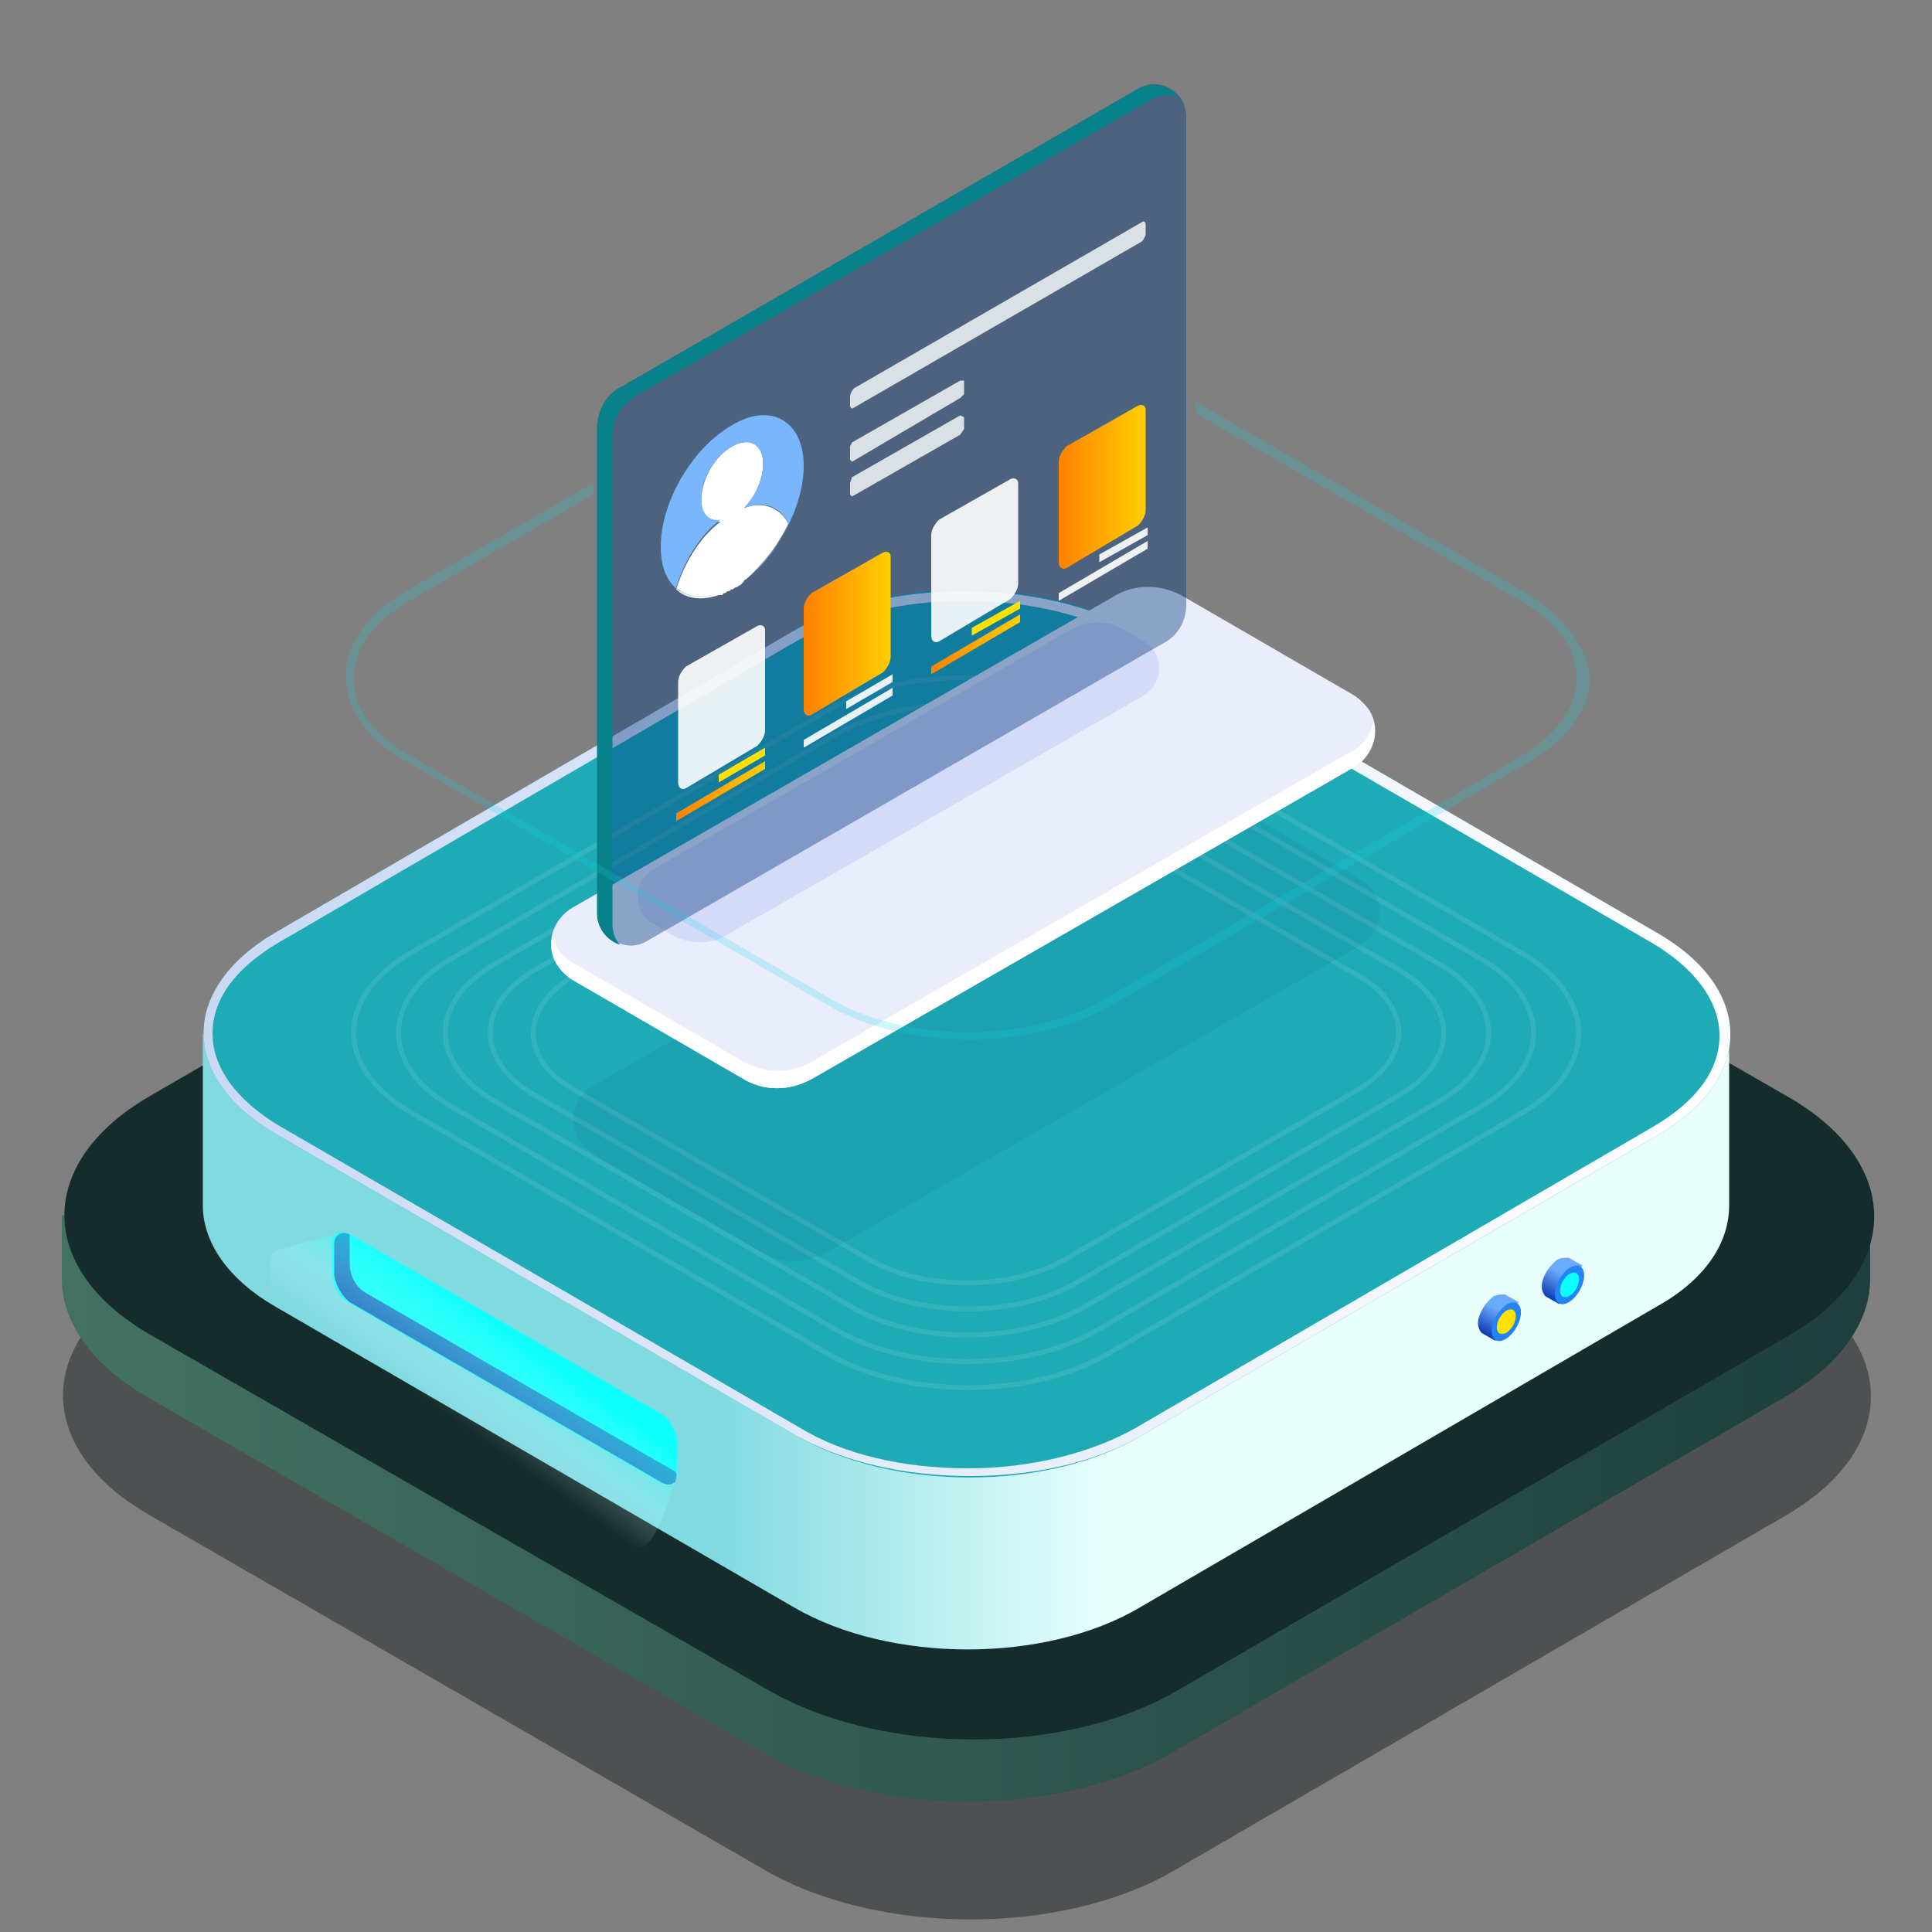 <svg width="120" height="120" viewBox="0 0 120 120" fill="none" xmlns="http://www.w3.org/2000/svg">
<rect x="0" y="0" width="120" height="120" fill="#808080" stroke="none"/>
<g opacity="0.4">
<path d="M110.88 79.32C117.96 83.4 117.96 90 111 94.08L72.96 116.16C66 120.24 54.6 120.24 47.52 116.16L9.24 94.08C2.16 90 2.16 83.4 9.12 79.32L47.16 57.24C54.12 53.16 65.52 53.16 72.6 57.24L110.88 79.32Z" fill="#000909"/>
</g>
<path d="M116.16 75.48H3.84V79.44C3.84 82.08 5.64 84.72 9.12 86.76L47.4 108.84C54.48 112.92 65.88 112.92 72.84 108.84L110.88 86.76C114.36 84.72 116.16 82.08 116.16 79.44V75.48Z" fill="url(#paint0_linear_46_5421)"/>
<path d="M111.085 68.14C118.165 72.22 118.165 78.82 111.205 82.9L73.165 104.98C66.205 109.06 54.805 109.06 47.725 104.98L9.325 82.9C2.245 78.82 2.245 72.22 9.205 68.14L47.245 46.06C54.205 41.98 65.605 41.98 72.685 46.06L111.085 68.14Z" fill="#152C2D"/>
<path d="M107.4 64.2H12.6V74.88C12.6 77.16 14.16 79.44 17.04 81.12L49.32 99.84C55.32 103.32 64.92 103.32 70.8 99.84L102.96 81.12C105.96 79.44 107.4 77.16 107.4 74.88V64.2Z" fill="url(#paint1_linear_46_5421)"/>
<path d="M102.96 57.96C108.96 61.44 108.96 66.96 103.08 70.44L70.92 89.16C65.04 92.64 55.44 92.64 49.44 89.16L17.16 70.44C11.16 66.96 11.16 61.44 17.04 57.96L49.2 39.24C55.08 35.76 64.68 35.76 70.68 39.24L102.96 57.96Z" fill="#1EABB6"/>
<path d="M59.88 37.32C63.84 37.32 67.56 38.16 70.32 39.84L102.6 58.56C105.24 60.12 106.8 62.16 106.8 64.32C106.8 66.48 105.36 68.4 102.72 69.96L70.56 88.68C67.8 90.24 64.08 91.2 60.12 91.2C56.16 91.2 52.44 90.36 49.68 88.68L17.4 69.96C14.76 68.4 13.2 66.36 13.2 64.2C13.2 62.04 14.64 60.12 17.28 58.56L49.44 39.84C52.2 38.28 55.92 37.32 59.88 37.32ZM59.88 36.72C56.04 36.72 52.08 37.56 49.2 39.24L17.04 57.96C11.16 61.44 11.16 66.96 17.16 70.44L49.44 89.16C52.44 90.84 56.28 91.68 60.24 91.68C64.2 91.68 68.04 90.84 70.92 89.16L103.08 70.44C108.96 66.96 108.96 61.44 102.96 57.96L70.68 39.24C67.68 37.56 63.72 36.72 59.88 36.72Z" fill="url(#paint2_linear_46_5421)"/>
<path d="M41.04 87.84C41.64 88.2 42 88.92 42 89.64V91.44C42 92.04 41.52 92.4 40.92 92.04L21.6 80.88C21 80.52 20.64 79.8 20.64 79.08V77.28C20.64 76.68 21.12 76.32 21.72 76.68L41.04 87.84Z" fill="#0CFFFC"/>
<path d="M42 91.44L22.68 80.28C22.08 79.92 21.72 79.2 21.72 78.48V76.68C21.24 76.44 20.76 76.68 20.76 77.28V79.08C20.76 79.68 21.24 80.52 21.72 80.88L41.04 92.04C41.64 92.4 42.12 92.16 42 91.44Z" fill="#1964BA"/>
<path d="M94.44 59.16C99.24 61.92 99.24 66.36 94.56 69.12L68.76 84.12C63.96 86.88 56.28 86.88 51.48 84.12L25.56 69.12C20.76 66.36 20.76 61.92 25.56 59.16L51.36 44.16C56.04 41.4 63.84 41.4 68.52 44.16L94.44 59.16Z" stroke="white" stroke-opacity="0.1" stroke-width="0.3" stroke-miterlimit="10"/>
<path d="M91.92 59.52C96.36 62.04 96.36 66.24 91.92 68.76L68.04 82.68C63.6 85.2 56.52 85.2 52.08 82.68L28.08 68.76C23.64 66.24 23.64 62.04 28.08 59.52L51.96 45.6C56.4 43.08 63.48 43.08 67.92 45.6L91.92 59.52Z" stroke="white" stroke-opacity="0.1" stroke-width="0.3" stroke-miterlimit="10"/>
<path d="M89.4 59.88C93.48 62.28 93.48 66 89.4 68.4L67.44 81.12C63.36 83.52 56.76 83.52 52.8 81.12L30.72 68.4C26.64 66 26.64 62.28 30.72 59.88L52.68 47.16C56.76 44.76 63.24 44.76 67.32 47.16L89.4 59.88Z" stroke="white" stroke-opacity="0.1" stroke-width="0.3" stroke-miterlimit="10"/>
<path d="M86.88 60.24C90.6 62.4 90.6 65.88 86.88 68.04L66.84 79.68C63.12 81.84 57.12 81.84 53.4 79.68L33.24 68.04C29.52 65.88 29.52 62.4 33.24 60.24L53.28 48.6C57 46.44 63 46.44 66.72 48.6L86.88 60.24Z" stroke="white" stroke-opacity="0.1" stroke-width="0.3" stroke-miterlimit="10"/>
<path d="M84.36 60.6C87.72 62.52 87.72 65.64 84.36 67.68L66.12 78.24C62.76 80.16 57.36 80.16 54 78.24L35.64 67.68C32.28 65.76 32.28 62.64 35.64 60.6L53.88 50.04C57.24 48.12 62.64 48.12 66 50.04L84.36 60.6Z" stroke="white" stroke-opacity="0.1" stroke-width="0.3" stroke-miterlimit="10"/>
<path d="M96.84 81L96 80.52C95.88 80.4 95.76 80.16 95.76 79.92C95.76 79.32 96.24 78.6 96.72 78.24C96.96 78.12 97.2 78.12 97.44 78.12L98.28 78.6L96.84 81Z" fill="url(#paint3_linear_46_5421)"/>
<path d="M98.111 80.164C98.474 79.532 98.489 78.859 98.144 78.661C97.799 78.463 97.225 78.816 96.862 79.448C96.5 80.08 96.485 80.753 96.83 80.951C97.175 81.149 97.749 80.796 98.111 80.164Z" fill="#2185F8"/>
<path d="M97.903 80.044C98.134 79.642 98.135 79.209 97.905 79.077C97.675 78.945 97.301 79.164 97.07 79.567C96.84 79.969 96.839 80.402 97.069 80.534C97.299 80.666 97.672 80.447 97.903 80.044Z" fill="#0CFFFC"/>
<path d="M92.88 83.279L92.04 82.799C91.92 82.679 91.8 82.439 91.8 82.199C91.8 81.599 92.28 80.879 92.76 80.519C93 80.399 93.24 80.399 93.48 80.399L94.32 80.879L92.88 83.279Z" fill="url(#paint4_linear_46_5421)"/>
<path d="M94.187 82.451C94.549 81.819 94.564 81.146 94.219 80.948C93.874 80.75 93.3 81.103 92.938 81.735C92.575 82.367 92.561 83.04 92.906 83.238C93.25 83.436 93.824 83.084 94.187 82.451Z" fill="#2185F8"/>
<path d="M93.978 82.331C94.209 81.929 94.21 81.496 93.98 81.364C93.75 81.232 93.376 81.451 93.146 81.853C92.915 82.256 92.914 82.689 93.144 82.821C93.374 82.953 93.748 82.733 93.978 82.331Z" fill="#FFE200"/>
<path d="M42.12 89.64C42.12 89.04 41.64 88.2 41.16 87.84L21.84 76.68C21.6 76.56 21.36 76.56 21.24 76.56L17.16 77.64C16.92 77.76 16.8 78 16.8 78.36V81C16.8 81.72 17.28 82.68 18 83.04L39.24 96C39.72 96.24 40.2 96 40.32 95.76C41.28 94.56 41.88 92.04 41.88 92.04C41.88 92.04 42.12 91.92 42.12 91.44V89.64Z" fill="url(#paint5_linear_46_5421)"/>
<path opacity="0.2" d="M85.32 57.96C85.32 57.96 85.32 57.84 85.44 57.84C85.56 57.72 85.56 57.6 85.56 57.48C85.56 57.36 85.56 57.36 85.68 57.24C85.68 57.12 85.68 57 85.68 56.88C85.68 56.76 85.68 56.76 85.68 56.64C85.68 56.52 85.68 56.4 85.68 56.28C85.56 55.56 85.08 54.96 84.48 54.6L74.16 48.6C72.84 47.88 71.16 47.88 69.84 48.6L36.84 67.44C36.24 67.8 35.76 68.4 35.64 69.12C35.64 69.24 35.64 69.36 35.64 69.48C35.64 69.6 35.64 69.6 35.64 69.72C35.64 69.84 35.64 69.96 35.64 70.08C35.64 70.2 35.64 70.2 35.76 70.32C35.76 70.44 35.88 70.56 35.88 70.68C35.88 70.68 35.88 70.8 36 70.8C36.12 70.92 36.24 71.16 36.36 71.28C36.36 71.28 36.36 71.28 36.48 71.4C36.6 71.52 36.84 71.64 36.96 71.76L47.28 77.76C47.4 77.88 47.64 77.88 47.76 78C48.6 78.36 49.56 78.48 50.52 78.12C50.88 78 51.24 77.88 51.6 77.64L84.36 58.8C84.48 58.68 84.72 58.56 84.84 58.44C84.84 58.44 84.96 58.44 84.96 58.32C85.08 58.2 85.2 58.08 85.32 57.96Z" fill="#00357C" fill-opacity="0.4"/>
<path d="M69.12 37.08L35.52 56.4C34.32 57.12 33.84 58.68 34.56 59.88C34.8 60.24 35.16 60.6 35.52 60.84L46.08 66.96C47.4 67.8 49.08 67.8 50.52 66.96L84.12 47.64C85.32 46.92 85.8 45.36 85.08 44.16C84.84 43.8 84.48 43.44 84.12 43.2L73.56 37.08C72.12 36.24 70.44 36.24 69.12 37.08Z" fill="#E9EDFC"/>
<path d="M66.48 39.12L40.56 54C39.6 54.6 39.36 55.8 39.84 56.64C39.96 56.88 40.2 57.24 40.56 57.36L41.76 58.08C42.84 58.68 44.16 58.68 45.12 58.08L71.04 43.2C72 42.6 72.24 41.4 71.76 40.56C71.64 40.32 71.28 39.96 71.04 39.84L69.84 39.12C68.88 38.52 67.56 38.52 66.48 39.12Z" fill="#D3DBF9"/>
<path d="M84.12 46.56L50.52 65.88C49.2 66.72 47.52 66.72 46.08 65.88L35.52 59.76C34.92 59.4 34.44 58.8 34.32 58.08C34.08 59.16 34.56 60.24 35.52 60.84L46.08 66.96C47.4 67.8 49.08 67.8 50.52 66.96L84.12 47.64C85.08 47.04 85.56 45.96 85.32 44.88C85.08 45.6 84.72 46.2 84.12 46.56Z" fill="url(#paint6_linear_46_5421)"/>
<path d="M38.64 24L70.68 5.52C71.64 4.92 72.84 5.28 73.44 6.24C73.56 6.6 73.68 6.84 73.68 7.2V37.56C73.68 38.52 73.2 39.48 72.24 39.96L40.2 58.44C39.24 59.04 38.04 58.68 37.44 57.72C37.32 57.36 37.2 57.12 37.2 56.76V26.4C37.2 25.32 37.68 24.48 38.64 24Z" fill="#00357C" fill-opacity="0.4"/>
<path d="M38.64 24L70.68 5.52C71.52 5.04 72.6 5.28 73.2 6C72.72 5.88 72.12 5.88 71.64 6.12L39.48 24.6C38.64 25.08 38.04 26.04 38.04 27V57.36C38.04 57.84 38.16 58.32 38.52 58.68C37.68 58.44 37.08 57.6 37.08 56.76V26.4C37.2 25.32 37.68 24.48 38.64 24Z" fill="#07828B"/>
<g opacity="0.9">
<path d="M47.04 38.88C47.28 38.76 47.52 38.88 47.52 39.12V45.36C47.52 45.72 47.28 46.08 47.04 46.32L42.6 48.96C42.36 49.08 42.12 48.96 42.12 48.6V42.36C42.12 42 42.36 41.64 42.6 41.4L47.04 38.88Z" fill="white"/>
</g>
<path d="M47.52 46.44V46.92L44.64 48.6V48.12L47.52 46.44Z" fill="#FFE200"/>
<path d="M47.52 47.28V47.76L42 51V50.52L47.52 47.28Z" fill="url(#paint7_linear_46_5421)"/>
<path d="M54.84 34.32C55.08 34.2 55.32 34.32 55.32 34.56V40.8C55.32 41.16 55.08 41.52 54.84 41.76L50.4 44.4C50.16 44.52 49.92 44.4 49.92 44.04V37.8C49.92 37.44 50.16 37.08 50.4 36.84L54.84 34.32Z" fill="url(#paint8_linear_46_5421)"/>
<g opacity="0.9">
<path d="M55.44 42.72V43.2L49.92 46.44V45.96L55.44 42.72Z" fill="white"/>
</g>
<g opacity="0.9">
<path d="M55.44 41.88V42.36L52.56 44.04V43.56L55.44 41.88Z" fill="white"/>
</g>
<path d="M63.36 37.32V37.8L60.36 39.48V39L63.36 37.32Z" fill="#FFE200"/>
<g opacity="0.9">
<path d="M62.76 29.76C63 29.64 63.24 29.76 63.24 30V36.24C63.24 36.6 63 36.96 62.76 37.2L58.32 39.84C58.08 39.96 57.84 39.84 57.84 39.48V33.24C57.84 32.88 58.08 32.52 58.32 32.28L62.76 29.76Z" fill="white"/>
</g>
<path d="M63.36 38.16V38.64L57.84 41.88V41.4L63.36 38.16Z" fill="url(#paint9_linear_46_5421)"/>
<path d="M70.68 25.2C70.92 25.08 71.16 25.2 71.16 25.44V31.68C71.16 32.04 70.92 32.4 70.68 32.64L66.24 35.28C66 35.4 65.76 35.28 65.76 34.92V28.68C65.76 28.32 66 27.96 66.24 27.72L70.68 25.2Z" fill="url(#paint10_linear_46_5421)"/>
<g opacity="0.9">
<path d="M71.28 32.76V33.24L68.28 34.92V34.44L71.28 32.76Z" fill="white"/>
<path d="M71.28 33.6V34.08L65.76 37.32V36.84L71.28 33.6Z" fill="white"/>
</g>
<g opacity="0.8">
<path d="M70.92 13.8C71.04 13.68 71.16 13.8 71.16 13.92V14.52C71.16 14.64 71.04 14.88 70.92 15L53.04 25.32C52.92 25.44 52.8 25.32 52.8 25.2V24.6C52.8 24.48 52.92 24.24 53.04 24.12L70.92 13.8Z" fill="white"/>
<path d="M59.64 25.8L59.88 25.92V26.64L59.64 27L52.92 30.84L52.8 30.72V30L52.92 29.64L59.64 25.8Z" fill="white"/>
<path d="M59.64 23.64H59.88V24.48L59.64 24.72L52.92 28.68L52.8 28.56V27.72L52.92 27.48L59.64 23.64Z" fill="white"/>
</g>
<path d="M45.48 27.72C46.56 27.12 47.4 27.6 47.4 28.8C47.4 29.76 46.92 30.84 46.2 31.56C47.4 31.08 48.48 31.56 48.96 32.52C48.36 33.84 47.4 35.04 46.32 36C46.32 36 46.2 36 46.2 36.12C46.2 36.12 46.2 36.12 46.08 36.24L45.96 36.36C45.84 36.36 45.84 36.48 45.72 36.48C45.6 36.48 45.6 36.6 45.48 36.6C45.36 36.6 45.36 36.72 45.24 36.72C45.12 36.72 45.12 36.84 45 36.84C45 36.84 44.88 36.84 44.88 36.96H44.76C44.76 36.96 44.76 36.96 44.64 36.96C43.56 37.32 42.6 37.2 42 36.6C42.48 35.04 43.44 33.36 44.76 32.4C44.04 32.52 43.56 32.04 43.56 31.08C43.56 29.76 44.4 28.32 45.48 27.72Z" fill="white"/>
<path d="M45.48 26.4C47.88 24.96 49.92 26.16 49.92 28.92C49.92 31.44 48.36 34.32 46.32 36C47.4 35.16 48.36 33.96 48.96 32.52C48.48 31.44 47.4 31.08 46.2 31.56C46.92 30.84 47.4 29.76 47.4 28.8C47.4 27.6 46.56 27.12 45.48 27.72C44.4 28.32 43.56 29.76 43.56 30.96C43.56 31.92 44.04 32.4 44.76 32.28C43.44 33.24 42.48 34.92 42 36.48C42.6 37.08 43.56 37.2 44.64 36.84C42.6 37.56 41.04 36.48 41.04 33.96C41.04 31.2 42.96 27.84 45.48 26.4Z" fill="#7AB6FB"/>
<path opacity="0.2" d="M94.8 36.84L74.28 24.96V25.68L94.44 37.32C96.72 38.64 97.92 40.32 97.92 42.12C97.92 43.92 96.72 45.6 94.56 46.92L68.64 62.04C63.96 64.8 56.28 64.8 51.6 62.04L25.44 46.92C23.16 45.6 21.96 43.92 21.96 42.12C21.96 40.32 23.16 38.64 25.44 37.32L36.84 30.72V30L25.2 36.72C22.8 38.16 21.48 39.96 21.48 42C21.48 44.04 22.8 45.96 25.2 47.28L51.36 62.4C53.76 63.84 57 64.56 60.24 64.56C63.48 64.56 66.6 63.84 69.12 62.4L95.04 47.28C97.44 45.84 98.76 44.04 98.76 42C98.52 40.2 97.2 38.28 94.8 36.84Z" fill="#10D4E3"/>
<defs>
<linearGradient id="paint0_linear_46_5421" x1="3.761" y1="93.69" x2="116.126" y2="93.69" gradientUnits="userSpaceOnUse">
<stop stop-color="#437262"/>
<stop offset="1" stop-color="#1E3F3D"/>
</linearGradient>
<linearGradient id="paint1_linear_46_5421" x1="12.635" y1="83.349" x2="107.223" y2="83.349" gradientUnits="userSpaceOnUse">
<stop offset="0.338" stop-color="#82DAE1"/>
<stop offset="0.593" stop-color="#E8FFFC"/>
</linearGradient>
<linearGradient id="paint2_linear_46_5421" x1="107.087" y1="68.434" x2="12.983" y2="59.892" gradientUnits="userSpaceOnUse">
<stop stop-color="white"/>
<stop offset="1" stop-color="#C9D9F4"/>
</linearGradient>
<linearGradient id="paint3_linear_46_5421" x1="96.096" y1="80.553" x2="97.428" y2="78.246" gradientUnits="userSpaceOnUse">
<stop stop-color="#103DB5"/>
<stop offset="0.643" stop-color="#6BABFD"/>
</linearGradient>
<linearGradient id="paint4_linear_46_5421" x1="92.16" y1="82.806" x2="93.492" y2="80.499" gradientUnits="userSpaceOnUse">
<stop stop-color="#103DB5"/>
<stop offset="0.643" stop-color="#6BABFD"/>
</linearGradient>
<linearGradient id="paint5_linear_46_5421" x1="31.574" y1="82.675" x2="27.861" y2="87.884" gradientUnits="userSpaceOnUse">
<stop stop-color="#0CFFFC" stop-opacity="0.6"/>
<stop offset="1" stop-color="white" stop-opacity="0"/>
</linearGradient>
<linearGradient id="paint6_linear_46_5421" x1="-398.087" y1="56.183" x2="-346.887" y2="56.183" gradientUnits="userSpaceOnUse">
<stop stop-color="#92A6F1"/>
<stop offset="1" stop-color="white"/>
</linearGradient>
<linearGradient id="paint7_linear_46_5421" x1="42.015" y1="49.139" x2="47.549" y2="49.139" gradientUnits="userSpaceOnUse">
<stop stop-color="#FF8000"/>
<stop offset="1" stop-color="#FFD000"/>
</linearGradient>
<linearGradient id="paint8_linear_46_5421" x1="49.891" y1="39.275" x2="55.441" y2="39.275" gradientUnits="userSpaceOnUse">
<stop stop-color="#FF8000"/>
<stop offset="1" stop-color="#FFD000"/>
</linearGradient>
<linearGradient id="paint9_linear_46_5421" x1="57.813" y1="40.016" x2="63.356" y2="40.016" gradientUnits="userSpaceOnUse">
<stop stop-color="#FF8000"/>
<stop offset="1" stop-color="#FFD000"/>
</linearGradient>
<linearGradient id="paint10_linear_46_5421" x1="65.699" y1="30.15" x2="71.249" y2="30.15" gradientUnits="userSpaceOnUse">
<stop stop-color="#FF8000"/>
<stop offset="1" stop-color="#FFD000"/>
</linearGradient>
</defs>
</svg>
